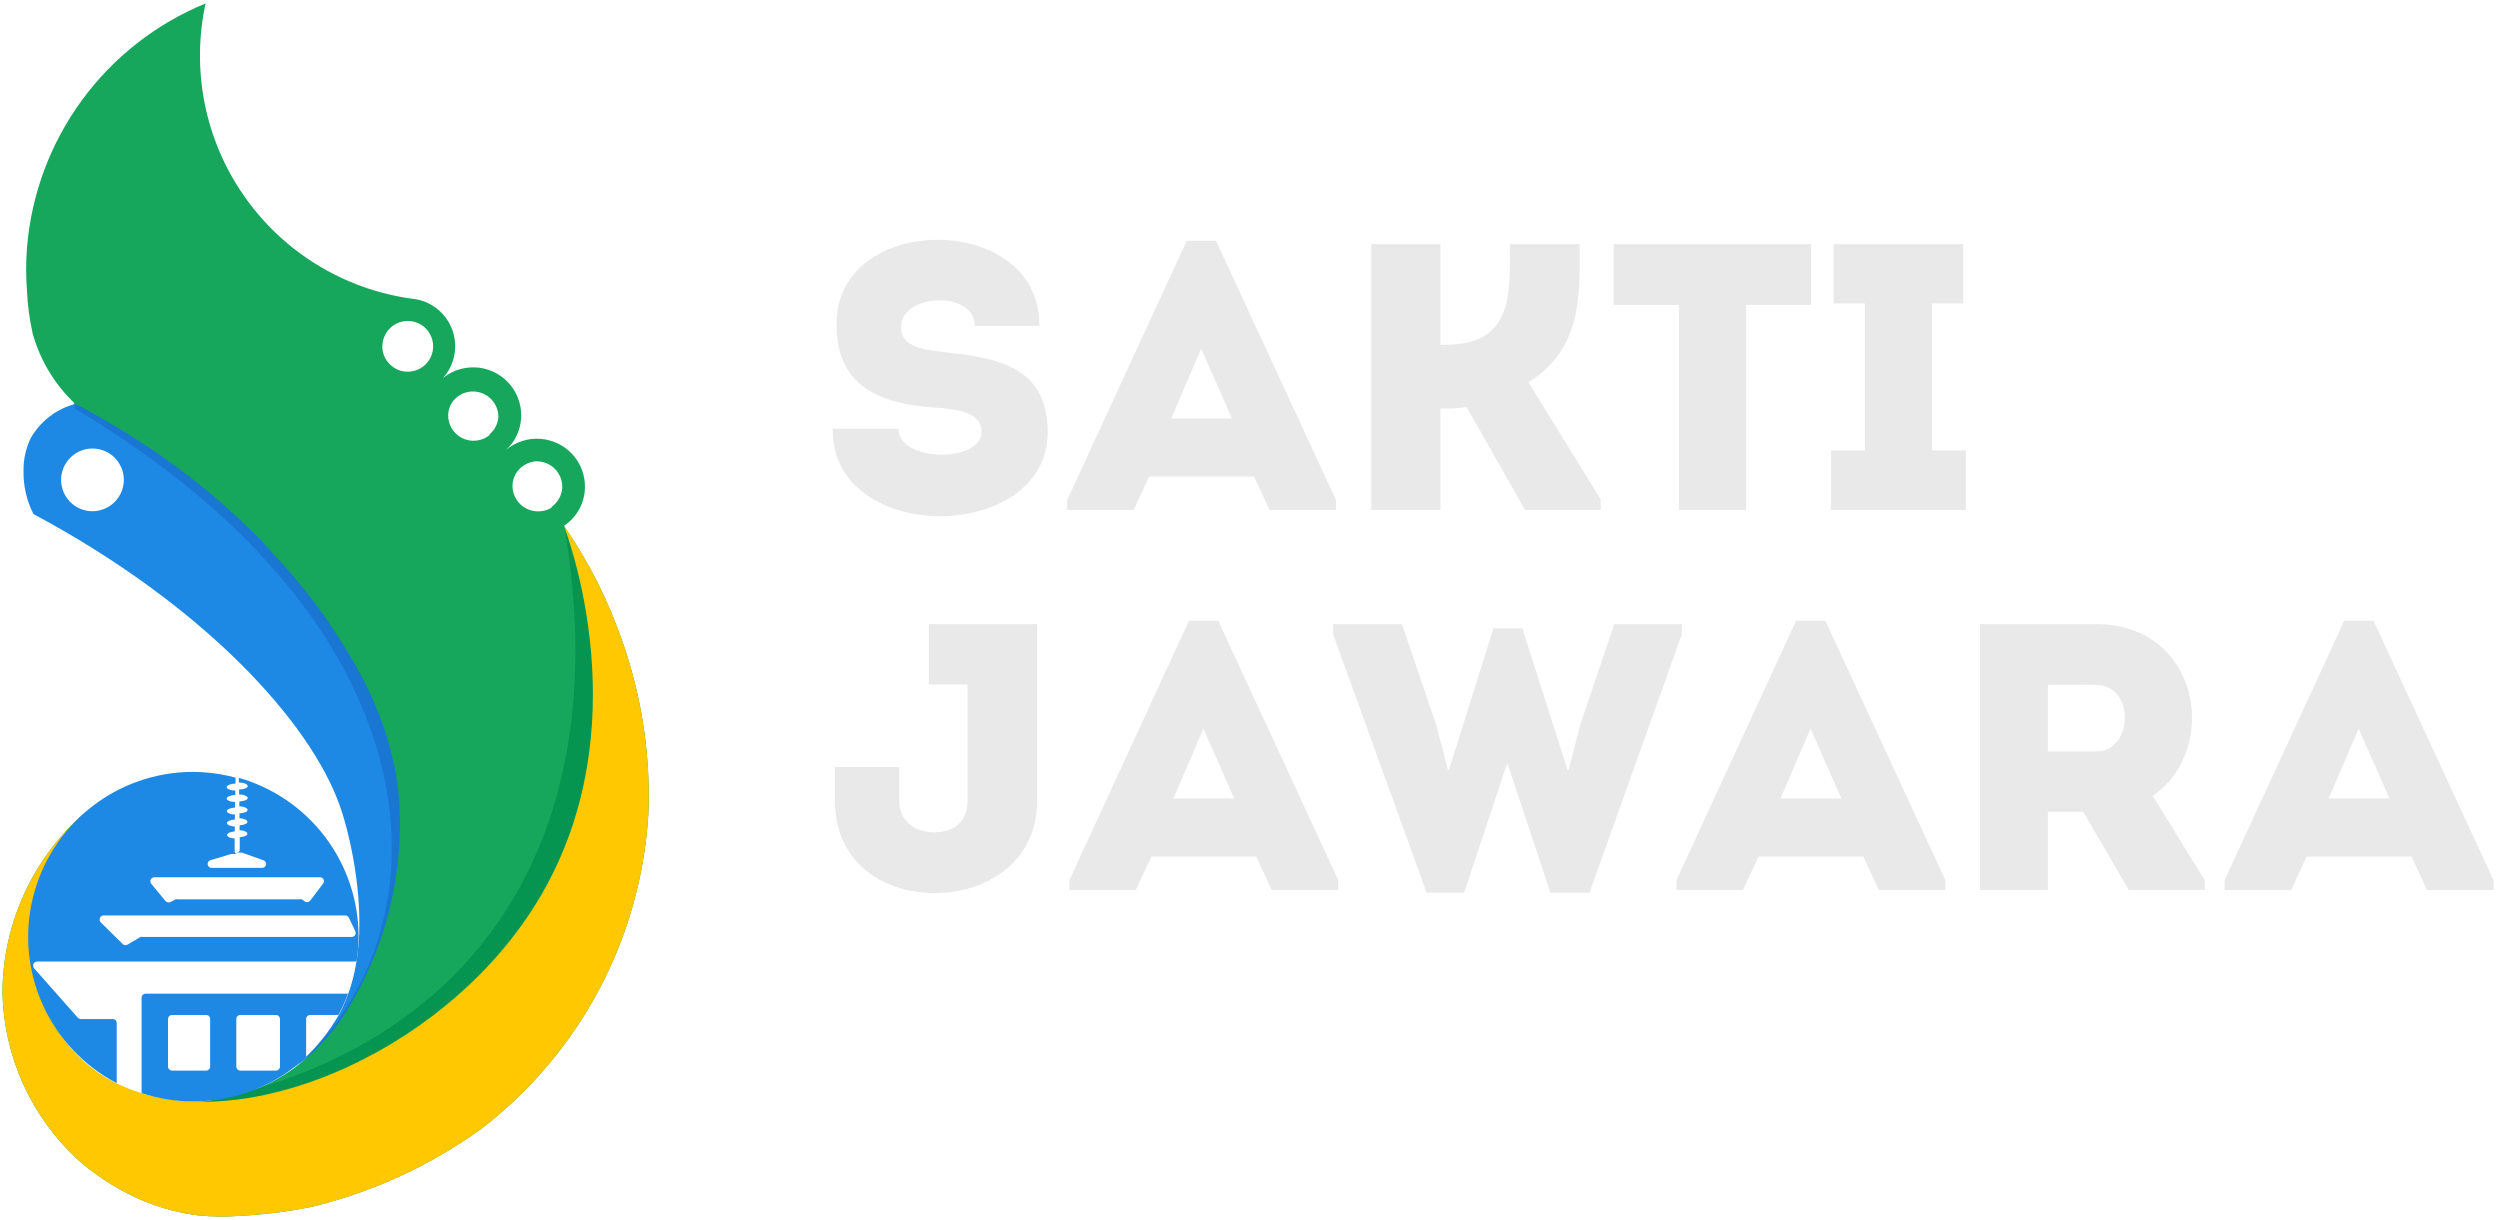 <svg width="250" height="122" viewBox="0 0 250 122" fill="none" xmlns="http://www.w3.org/2000/svg">
<g clip-path="url(#clip0_17964_18821)">
<path d="M39.83 79.053C38.982 72.659 36.41 66.616 32.39 61.572C28.034 55.548 22.726 50.274 16.674 45.957C14.007 44.075 11.23 42.354 8.358 40.803L7.546 40.384C6.62 40.627 5.75 41.051 4.988 41.63C4.226 42.209 3.585 42.934 3.102 43.761C2.6 44.77 2.344 45.883 2.353 47.011C2.314 48.534 2.654 50.044 3.344 51.403C20.368 60.518 31.032 72.185 33.99 80.602C35.17 83.941 36.643 91.025 35.564 96.624C35.28 98.203 34.771 99.733 34.053 101.168C32.9 103.297 31.333 105.175 29.445 106.691C30.497 106.033 31.487 105.281 32.403 104.444C41.696 95.786 40.109 81.237 39.83 79.053ZM9.247 51.124C8.627 51.124 8.02 50.94 7.505 50.596C6.989 50.251 6.587 49.761 6.35 49.188C6.113 48.615 6.05 47.985 6.171 47.377C6.292 46.768 6.591 46.209 7.03 45.771C7.468 45.332 8.027 45.034 8.635 44.913C9.243 44.792 9.874 44.854 10.447 45.091C11.02 45.328 11.51 45.73 11.854 46.246C12.199 46.762 12.383 47.368 12.383 47.988C12.379 48.819 12.048 49.614 11.46 50.202C10.873 50.789 10.078 51.121 9.247 51.124Z" fill="#1E88E5"/>
<path d="M42.179 100.297L30.575 105.835C45.46 90.95 42.97 62.056 7.631 40.958C7.473 40.847 7.486 40.707 7.5 40.567L7.367 40.166L23.718 46.496L40.069 57.045L42.179 100.297Z" fill="#1976D2"/>
<path d="M56.397 52.584C56.992 52.192 57.488 51.669 57.849 51.055C58.21 50.441 58.426 49.752 58.479 49.042C58.568 47.95 58.278 46.86 57.658 45.956C57.039 45.052 56.127 44.389 55.077 44.078C54.755 43.976 54.423 43.912 54.086 43.888C53.459 43.832 52.828 43.903 52.228 44.095C51.629 44.286 51.074 44.596 50.595 45.005C51.475 44.203 52.016 43.094 52.106 41.907C52.179 40.971 51.976 40.035 51.522 39.213C51.069 38.392 50.384 37.721 49.553 37.285C48.722 36.848 47.781 36.665 46.847 36.758C45.913 36.851 45.027 37.215 44.298 37.807C44.865 37.174 45.253 36.402 45.422 35.569C45.591 34.737 45.535 33.875 45.26 33.071C44.984 32.268 44.499 31.552 43.855 30.999C43.21 30.446 42.43 30.074 41.594 29.923L41.112 29.859C37.769 29.388 34.559 28.232 31.684 26.464C28.808 24.696 26.328 22.353 24.399 19.583C22.47 16.813 21.133 13.674 20.472 10.364C19.811 7.053 19.841 3.642 20.558 0.343C15.611 2.372 11.323 5.732 8.17 10.05C5.017 14.369 3.122 19.477 2.696 24.807C2.588 26.222 2.588 27.644 2.696 29.06C2.76 30.504 2.951 31.94 3.267 33.35C4.015 36.046 5.491 38.484 7.533 40.396L8.346 40.815C11.217 42.367 13.994 44.088 16.661 45.97C22.712 50.266 28.025 55.519 32.39 61.521C35.247 65.812 38.827 71.132 39.83 79.002C40.552 86.456 38.89 93.946 35.082 100.394C33.677 102.869 31.781 105.029 29.508 106.741C26.506 108.954 22.879 110.159 19.149 110.182C16.805 110.157 14.489 109.656 12.345 108.709C9.927 107.684 7.837 106.015 6.302 103.885C1.317 97.403 2.32 88.568 8.358 81.376C5.807 83.627 3.764 86.396 2.365 89.498C0.966 92.599 0.244 95.963 0.246 99.366C0.327 102.472 1.025 105.531 2.3 108.364C3.575 111.198 5.401 113.749 7.673 115.869C9.263 117.29 11.034 118.494 12.941 119.449C15.076 120.521 17.377 121.225 19.746 121.531C21.117 121.674 22.497 121.695 23.872 121.595C26.294 121.475 28.704 121.178 31.083 120.706C37.254 119.23 43.074 116.551 48.208 112.823C53.063 109.079 57.059 104.339 59.928 98.921C62.797 93.504 64.472 87.534 64.839 81.415C65.069 75.606 64.207 69.806 62.3 64.314C60.88 60.152 58.894 56.204 56.397 52.584ZM40.515 37.159C40.175 37.124 39.846 37.02 39.547 36.854C39.248 36.688 38.986 36.464 38.776 36.194C38.381 35.71 38.19 35.091 38.243 34.468C38.276 33.962 38.459 33.479 38.769 33.079C39.079 32.678 39.502 32.38 39.983 32.222C40.464 32.063 40.981 32.053 41.468 32.191C41.955 32.328 42.39 32.609 42.716 32.995C43.043 33.382 43.246 33.858 43.301 34.361C43.355 34.865 43.258 35.373 43.021 35.82C42.784 36.268 42.419 36.634 41.973 36.873C41.526 37.111 41.019 37.211 40.515 37.159ZM48.958 43.507C48.576 43.817 48.112 44.011 47.623 44.063C47.134 44.115 46.64 44.024 46.202 43.801C45.764 43.577 45.4 43.232 45.154 42.805C44.908 42.379 44.792 41.891 44.819 41.399C44.842 41.007 44.964 40.627 45.174 40.295C45.48 39.83 45.929 39.477 46.455 39.293C46.98 39.108 47.551 39.101 48.08 39.273C48.61 39.444 49.068 39.785 49.385 40.243C49.702 40.7 49.859 41.249 49.833 41.806C49.756 42.438 49.443 43.018 48.958 43.431V43.507ZM55.153 50.768C54.677 51.058 54.12 51.182 53.566 51.124C52.906 51.066 52.294 50.751 51.863 50.248C51.431 49.746 51.213 49.094 51.255 48.432C51.279 48.098 51.371 47.772 51.526 47.475C51.681 47.178 51.896 46.916 52.157 46.706C52.52 46.406 52.959 46.212 53.426 46.147C53.591 46.128 53.757 46.128 53.921 46.147C54.582 46.209 55.192 46.526 55.621 47.031C56.05 47.537 56.265 48.19 56.219 48.851C56.185 49.217 56.072 49.571 55.888 49.889C55.704 50.207 55.453 50.481 55.153 50.692V50.768Z" fill="#16A75C"/>
<path d="M25.037 111.637L19.762 110.318C47.667 104.856 61.759 83.795 56.42 52.562L57.475 55.199L61.431 69.704L58.003 91.33L40.597 108.209L25.037 111.637Z" fill="#069550"/>
<path d="M56.397 52.584C57.374 55.288 64.014 74.483 53.109 91.139C43.676 105.599 23.973 113.762 12.345 108.646C9.928 107.619 7.838 105.951 6.302 103.822C4.573 101.378 2.672 96.587 3.481 94.969C3.499 90.564 5.323 85.816 8.358 81.376C5.807 83.627 3.764 86.396 2.365 89.497C0.966 92.599 0.244 95.963 0.246 99.366C0.327 102.472 1.025 105.531 2.3 108.364C3.575 111.198 5.401 113.749 7.673 115.869C9.263 117.29 11.034 118.494 12.941 119.449C15.076 120.522 17.376 121.226 19.746 121.531C21.117 121.674 22.497 121.695 23.872 121.595C26.294 121.475 28.704 121.178 31.083 120.706C37.254 119.23 43.074 116.551 48.208 112.822C53.063 109.079 57.059 104.339 59.928 98.921C62.797 93.503 64.472 87.534 64.839 81.415C65.069 75.606 64.207 69.806 62.3 64.314C60.88 60.152 58.894 56.204 56.397 52.584Z" fill="#FFC800"/>
<path d="M23.884 77.784V78.254C24.38 78.254 24.773 78.419 24.773 78.609C24.773 78.799 24.392 78.939 23.91 78.952V79.447C24.392 79.447 24.773 79.625 24.773 79.802C24.773 79.98 24.405 80.12 23.935 80.145V80.64C24.405 80.64 24.76 80.818 24.76 80.996C24.76 81.174 24.405 81.313 23.948 81.339V81.834C24.405 81.834 24.748 82.011 24.748 82.189C24.748 82.367 24.405 82.494 23.961 82.532V83.027C24.405 83.027 24.735 83.205 24.735 83.382C24.735 83.56 24.405 83.687 23.973 83.725V84.995C23.97 85.067 23.939 85.135 23.887 85.184C23.835 85.234 23.766 85.261 23.694 85.261H24.062H24.189L26.297 86.01C26.397 86.031 26.486 86.09 26.544 86.175C26.601 86.26 26.623 86.365 26.605 86.466C26.587 86.567 26.53 86.657 26.446 86.717C26.362 86.776 26.259 86.801 26.157 86.785H21.218C21.117 86.801 21.013 86.776 20.929 86.717C20.846 86.657 20.788 86.567 20.77 86.466C20.752 86.365 20.774 86.26 20.832 86.175C20.889 86.09 20.978 86.031 21.079 86.01L23.097 85.401H23.237H23.745C23.706 85.403 23.668 85.397 23.633 85.383C23.597 85.368 23.565 85.347 23.538 85.319C23.512 85.291 23.491 85.258 23.479 85.222C23.466 85.186 23.462 85.147 23.465 85.109V83.84C23.034 83.84 22.704 83.662 22.704 83.497C22.704 83.332 23.034 83.179 23.478 83.141V82.646C23.034 82.646 22.691 82.469 22.691 82.303C22.691 82.138 23.034 81.986 23.491 81.948V81.453C23.034 81.453 22.678 81.275 22.678 81.11C22.678 80.945 23.034 80.78 23.504 80.755V80.196C23.034 80.196 22.666 80.018 22.666 79.853C22.666 79.688 23.047 79.51 23.529 79.498V79.053C23.047 79.053 22.666 78.888 22.666 78.711C22.666 78.533 23.059 78.368 23.554 78.355V77.784H23.719H23.631L22.767 77.568C21.624 77.322 20.458 77.194 19.289 77.187C15.599 77.194 12.018 78.437 9.118 80.718C6.218 82.998 4.165 86.184 3.289 89.768C2.412 93.352 2.761 97.126 4.28 100.488C5.8 103.85 8.402 106.606 11.672 108.316V102.324C11.675 102.271 11.668 102.218 11.65 102.168C11.633 102.118 11.606 102.073 11.57 102.033C11.535 101.994 11.492 101.963 11.444 101.941C11.396 101.919 11.344 101.906 11.291 101.905H8.092C7.978 101.903 7.868 101.858 7.787 101.778L3.407 96.827C3.356 96.768 3.323 96.696 3.312 96.619C3.3 96.542 3.311 96.463 3.344 96.393C3.376 96.322 3.427 96.261 3.493 96.219C3.558 96.177 3.634 96.154 3.712 96.154H35.45C35.516 96.135 35.587 96.135 35.653 96.154C35.79 95.314 35.858 94.465 35.856 93.615C35.848 90.035 34.675 86.554 32.516 83.699C30.357 80.843 27.327 78.767 23.884 77.784ZM15.48 87.724H31.984C32.06 87.721 32.136 87.74 32.202 87.779C32.268 87.818 32.321 87.876 32.354 87.944C32.388 88.013 32.401 88.09 32.392 88.166C32.382 88.242 32.351 88.313 32.301 88.372L31.032 90.047C30.971 90.13 30.88 90.187 30.779 90.206C30.678 90.225 30.573 90.205 30.486 90.149L30.169 89.933C30.098 89.915 30.024 89.915 29.953 89.933H17.753C17.691 89.915 17.624 89.915 17.562 89.933L17.067 90.2C16.984 90.242 16.89 90.255 16.799 90.24C16.707 90.224 16.623 90.178 16.559 90.111L15.137 88.397C15.084 88.336 15.05 88.26 15.039 88.18C15.029 88.099 15.043 88.017 15.081 87.944C15.117 87.872 15.175 87.812 15.246 87.773C15.318 87.734 15.399 87.717 15.48 87.724ZM35.221 93.691H14.274C14.204 93.672 14.129 93.672 14.058 93.691L12.789 94.44C12.719 94.492 12.634 94.519 12.548 94.519C12.461 94.519 12.376 94.492 12.306 94.44L10.072 92.231C10.015 92.171 9.977 92.096 9.964 92.014C9.951 91.932 9.964 91.848 9.999 91.774C10.035 91.699 10.093 91.638 10.165 91.597C10.237 91.556 10.32 91.538 10.402 91.546H34.523C34.6 91.543 34.676 91.564 34.741 91.605C34.807 91.645 34.859 91.704 34.891 91.774L35.526 93.12C35.556 93.178 35.57 93.243 35.569 93.309C35.567 93.374 35.549 93.438 35.516 93.495C35.483 93.552 35.437 93.599 35.381 93.634C35.325 93.668 35.261 93.688 35.196 93.691H35.221ZM14.566 99.366C14.458 99.366 14.355 99.409 14.279 99.485C14.203 99.561 14.16 99.664 14.16 99.772V109.306C15.825 109.864 17.57 110.147 19.327 110.144C23.515 110.153 27.549 108.569 30.613 105.713V101.905C30.613 101.797 30.656 101.694 30.732 101.618C30.808 101.541 30.911 101.499 31.019 101.499H33.634C33.701 101.479 33.771 101.479 33.837 101.499C34.21 100.812 34.532 100.099 34.802 99.366H14.566ZM21.015 106.653C21.017 106.706 21.008 106.758 20.989 106.807C20.97 106.857 20.941 106.901 20.905 106.939C20.868 106.977 20.824 107.007 20.775 107.028C20.727 107.049 20.675 107.059 20.622 107.059H17.207C17.099 107.059 16.996 107.016 16.919 106.94C16.843 106.864 16.8 106.761 16.8 106.653V101.905C16.8 101.797 16.843 101.694 16.919 101.618C16.996 101.541 17.099 101.499 17.207 101.499H20.622C20.675 101.499 20.727 101.509 20.775 101.53C20.824 101.55 20.868 101.58 20.905 101.618C20.941 101.656 20.97 101.701 20.989 101.75C21.008 101.8 21.017 101.852 21.015 101.905V106.653ZM27.998 106.653C27.998 106.761 27.955 106.864 27.879 106.94C27.802 107.016 27.699 107.059 27.591 107.059H24.037C23.929 107.059 23.826 107.016 23.75 106.94C23.673 106.864 23.631 106.761 23.631 106.653V101.905C23.631 101.797 23.673 101.694 23.75 101.618C23.826 101.541 23.929 101.499 24.037 101.499H27.591C27.699 101.499 27.802 101.541 27.879 101.618C27.955 101.694 27.998 101.797 27.998 101.905V106.653Z" fill="#1E88E5"/>
</g>
<path d="M89.843 42.873C89.843 46.253 98.16 46.291 98.16 43.177C98.16 41.316 95.957 40.898 93.299 40.746C87.526 40.328 83.729 38.354 83.653 32.581C83.425 21.112 104.084 21.112 103.933 32.581C101.54 32.581 99.793 32.581 97.477 32.581C97.477 29.049 90.337 29.353 90.109 32.505C89.957 34.518 91.932 34.936 94.324 35.202C99.603 35.771 104.768 36.569 104.768 43.215C104.768 54.38 83.121 54.57 83.273 42.873C85.552 42.873 87.526 42.873 89.843 42.873ZM126.956 51L125.399 47.658H114.917L113.36 51H106.714V50.013L118.677 24.074H121.601L133.602 50.013V51H126.956ZM123.196 41.847L120.12 34.86L117.12 41.847H123.196ZM144.043 51C141.688 51 139.409 51 137.131 51V24.416C139.409 24.416 141.688 24.416 144.043 24.416V34.48H144.536C151.334 34.48 150.992 29.391 150.992 24.416C153.309 24.416 155.625 24.416 157.98 24.416C157.98 29.847 158.132 34.86 152.853 38.24L160.069 49.937V51H152.511L146.663 40.708C145.751 40.86 144.916 40.86 144.043 40.86V51ZM167.892 30.492H161.36C161.36 28.442 161.36 26.429 161.36 24.416H181.108C181.108 26.429 181.108 28.442 181.108 30.492H174.614V51C172.374 51 170.133 51 167.892 51V30.492ZM193.205 45.038H196.585C196.585 47.278 196.585 48.683 196.585 51C192.066 51 187.622 51 183.103 51C183.103 48.683 183.103 47.278 183.103 45.038H186.483V30.34H183.369C183.369 28.062 183.369 26.657 183.369 24.416C187.698 24.416 191.99 24.416 196.319 24.416C196.319 26.657 196.319 28.062 196.319 30.34H193.205V45.038Z" fill="#E9E9E9"/>
<path d="M103.705 62.416V80.151C103.705 85.962 98.92 89.304 93.451 89.304C87.982 89.304 83.501 85.962 83.501 80.151V76.695C85.59 76.695 87.792 76.695 89.919 76.695V80.037C89.919 82.126 91.476 83.228 93.451 83.228C95.426 83.228 96.755 82.164 96.755 80.037V68.454H92.881C92.881 66.366 92.881 64.391 92.881 62.416H103.705ZM127.179 89L125.622 85.658H115.14L113.583 89H106.937V88.013L118.9 62.074H121.824L133.825 88.013V89H127.179ZM123.419 79.847L120.343 72.86L117.343 79.847H123.419ZM149.344 62.834C150.408 62.834 151.167 62.834 152.231 62.834L156.75 76.961H156.864L158.041 72.442L161.421 62.416H168.181V63.441L158.953 89.266H155.041L150.788 76.468H150.674L146.42 89.266H142.661L133.318 63.441V62.416H140.192L143.61 72.442L144.787 76.961H144.901L149.344 62.834ZM187.89 89L186.333 85.658H175.851L174.294 89H167.648V88.013L179.611 62.074H182.535L194.536 88.013V89H187.89ZM184.13 79.847L181.054 72.86L178.054 79.847H184.13ZM215.268 79.582L220.471 88.013V89H212.876L208.318 81.177H204.786V89C202.508 89 200.191 89 197.989 89C197.989 80.151 197.989 71.303 197.989 62.416C201.824 62.416 205.774 62.416 209.647 62.416C220.091 62.454 221.99 75.025 215.268 79.582ZM209.647 75.138C213.331 75.138 213.521 68.53 209.647 68.492C208.052 68.454 206.381 68.492 204.786 68.492C204.786 70.657 204.786 73.012 204.786 75.138H209.647ZM242.704 89L241.147 85.658H230.666L229.109 89H222.463V88.013L234.425 62.074H237.35L249.35 88.013V89H242.704ZM238.945 79.847L235.868 72.86L232.868 79.847H238.945Z" fill="#E9E9E9"/>
<defs>
<clipPath id="clip0_17964_18821">
<rect width="64.629" height="121.314" fill="white" transform="translate(0.246 0.343)"/>
</clipPath>
</defs>
</svg>
